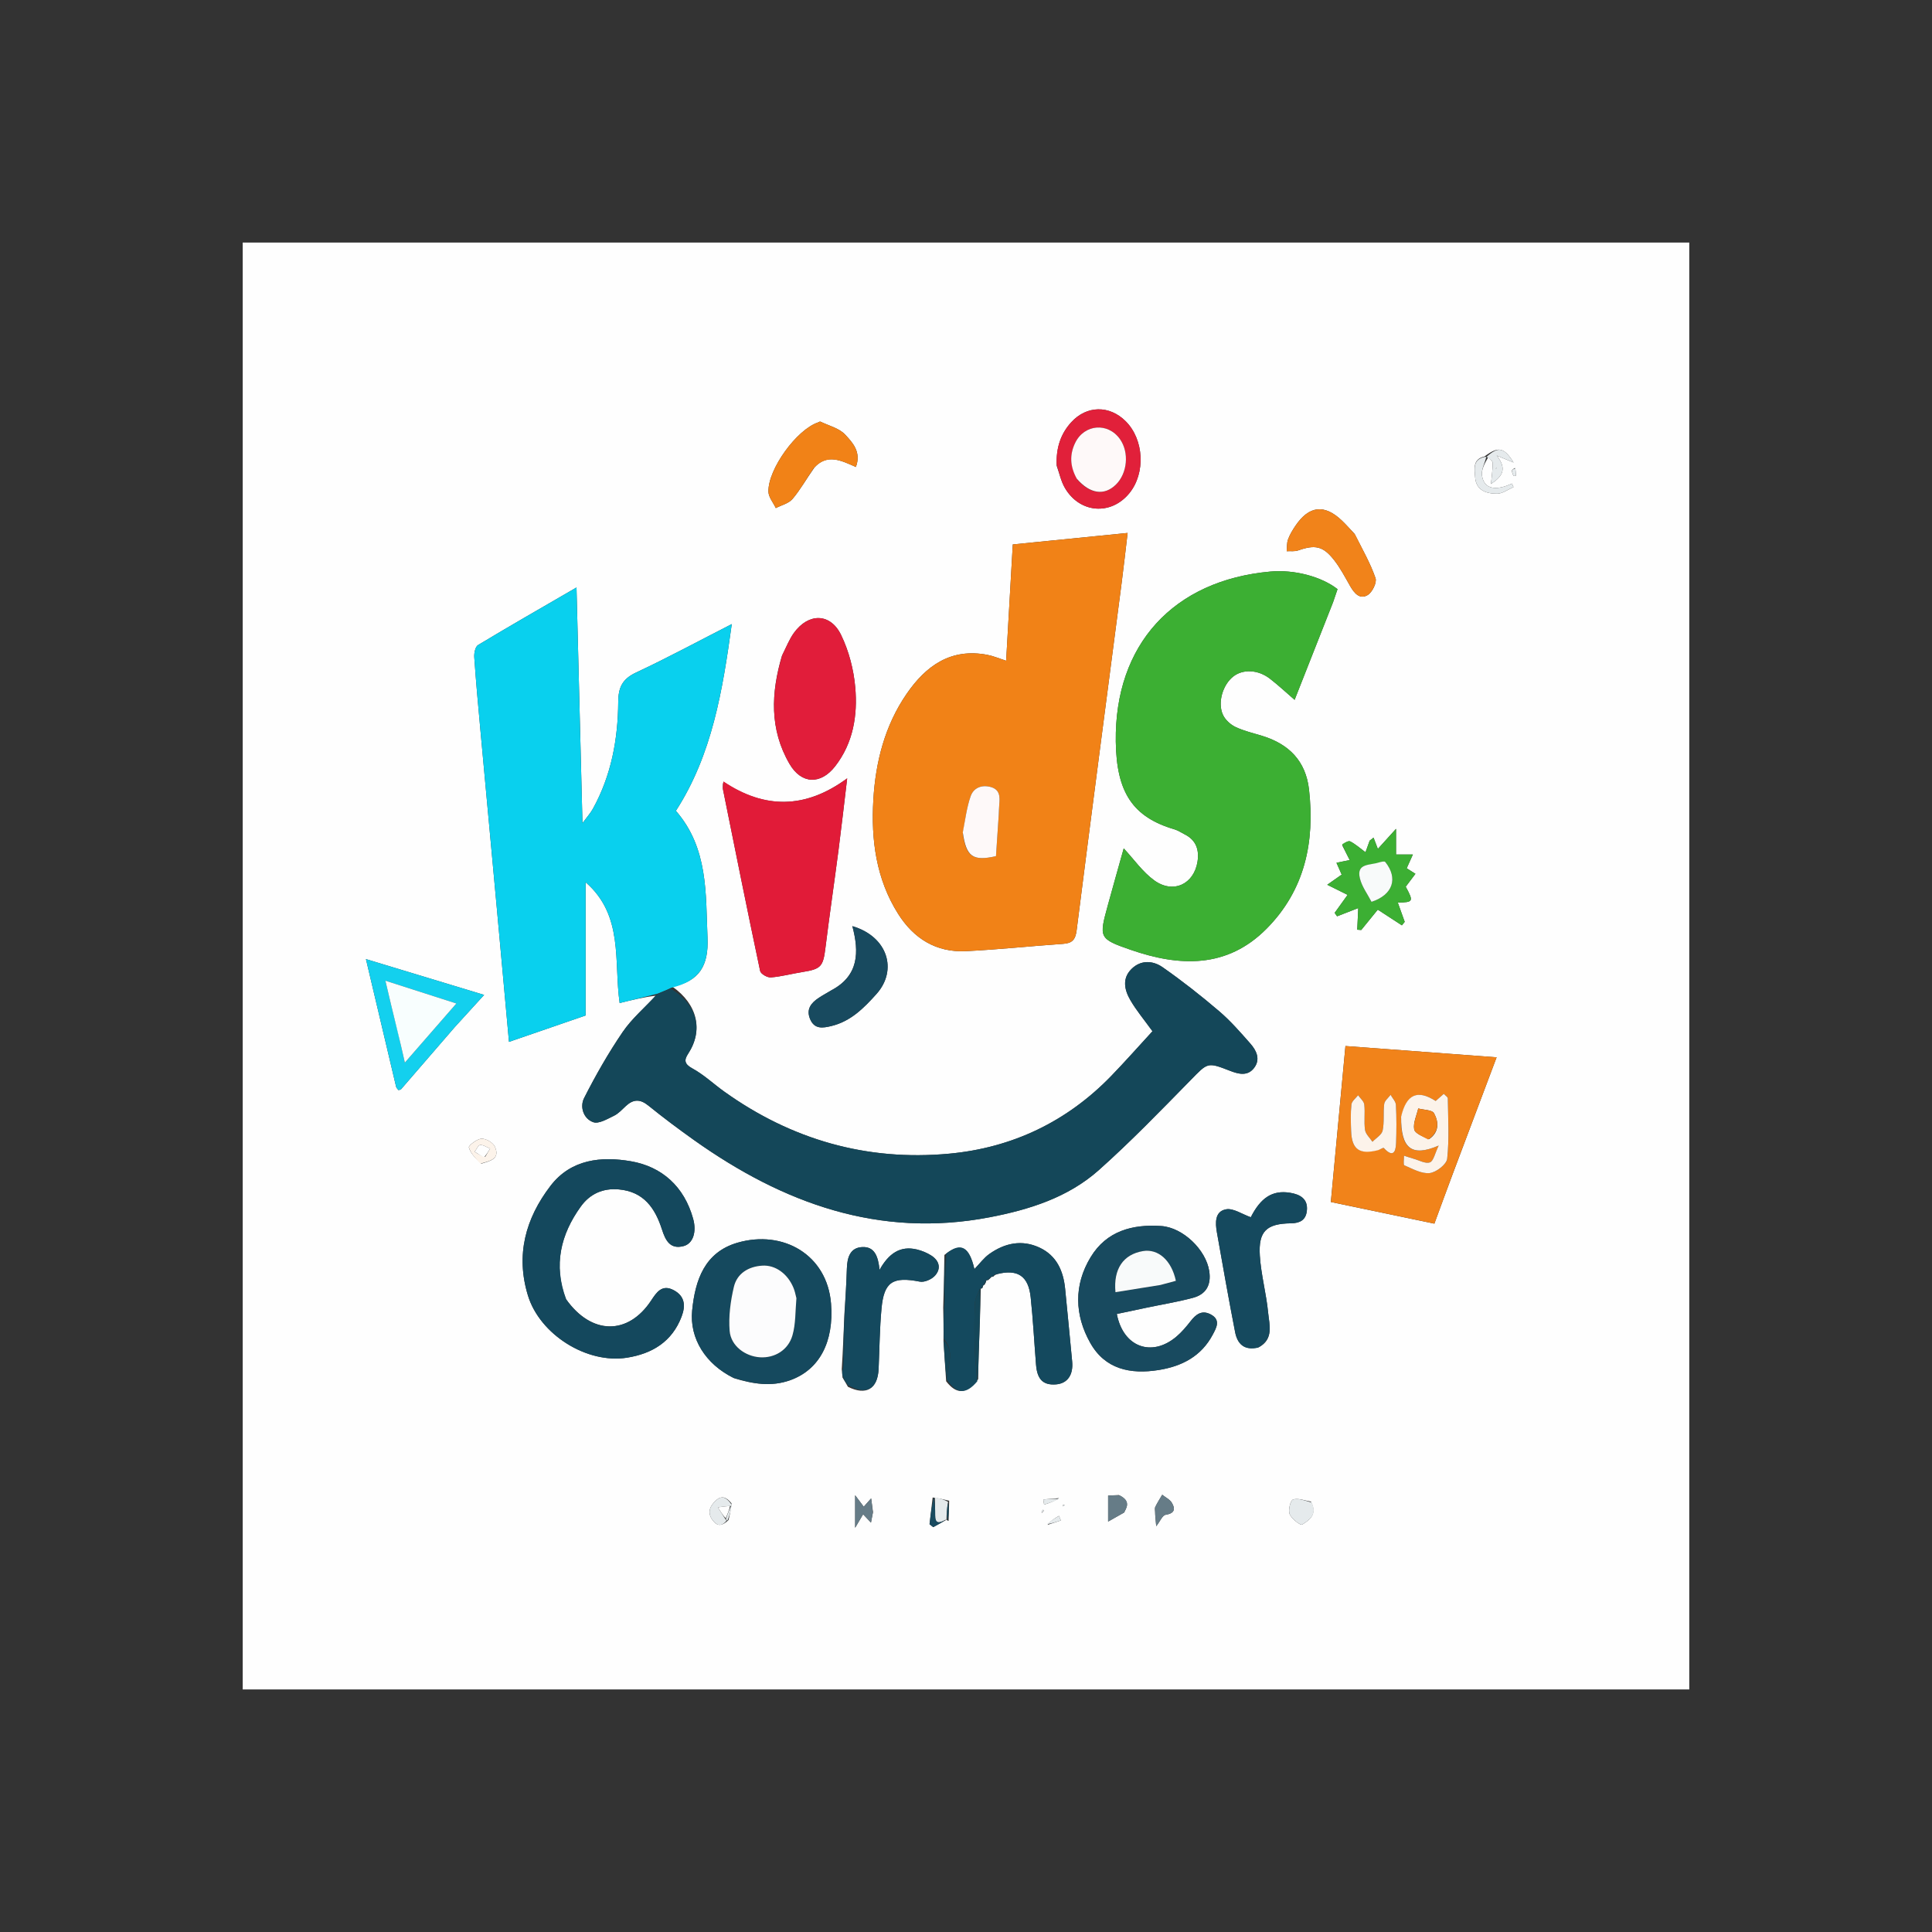 <?xml version="1.0" encoding="UTF-8" standalone="no" ?>
<!DOCTYPE svg PUBLIC "-//W3C//DTD SVG 1.1//EN" "http://www.w3.org/Graphics/SVG/1.1/DTD/svg11.dtd">
<svg xmlns="http://www.w3.org/2000/svg" xmlns:xlink="http://www.w3.org/1999/xlink" version="1.1" width="1080" height="1080" viewBox="0 0 1080 1080" xml:space="preserve">
<rect x="0" y="0" width="1080" height="1080" fill="#333333" stroke="none"/>
<desc>Created with Fabric.js 5.2.4</desc>
<defs>
</defs>
<g transform="matrix(1 0 0 1 540 540)" id="8d71265c-1f70-4462-9fad-4a037c065d28"  >
<rect style="stroke: none; stroke-width: 1; stroke-dasharray: none; stroke-linecap: butt; stroke-dashoffset: 0; stroke-linejoin: miter; stroke-miterlimit: 4; fill: rgb(255,255,255); fill-rule: nonzero; opacity: 1; visibility: hidden;" vector-effect="non-scaling-stroke"  x="-540" y="-540" rx="0" ry="0" width="1080" height="1080" />
</g>
<g transform="matrix(1 0 0 1 540 540)" id="74e58f08-cf35-4d80-8c51-cb305c2476b8"  >
</g>
<g transform="matrix(1.58 0 0 1.58 540 540)"  >
<g style="" vector-effect="non-scaling-stroke"   >
		<g transform="matrix(1 0 0 1 0 0)"  >
<path style="stroke: none; stroke-width: 1; stroke-dasharray: none; stroke-linecap: butt; stroke-dashoffset: 0; stroke-linejoin: miter; stroke-miterlimit: 4; fill: rgb(254,254,254); fill-rule: nonzero; opacity: 1;" vector-effect="non-scaling-stroke"  transform=" translate(-256.94, -257.05)" d="M 308 513 C 205.358 513 103.217 513 1.037 513 C 1.037 342.4 1.037 171.8 1.037 1.1 C 171.558 1.1 342.117 1.1 512.838 1.1 C 512.838 171.667 512.838 342.333 512.838 513 C 444.8 513 376.65 513 308 513 M 263.025 370.045 C 263.025 370.045 263.081 370.114 263.551 369.763 C 263.816 369.248 264.081 368.733 264.186 368.179 C 264.186 368.179 264.227 368.338 264.784 368.176 C 265.212 367.798 265.641 367.421 266.022 366.996 C 266.022 366.996 266.029 367.063 266.593 366.977 C 266.816 366.681 267.039 366.385 268.008 366.073 C 275.19 364.142 279.022 366.649 279.828 374.292 C 280.666 382.23 281.083 390.211 281.725 398.17 C 282.145 403.372 284.284 405.426 288.789 405.074 C 292.861 404.757 294.966 401.687 294.492 396.894 C 293.643 388.31 292.886 379.716 292.002 371.136 C 291.359 364.895 288.989 359.52 283.015 356.712 C 276.728 353.756 270.67 355.054 265.193 358.937 C 263.281 360.293 261.834 362.305 259.916 364.285 C 258.045 356.183 255.065 354.746 249.299 359.278 C 249.202 365.184 249.106 371.089 248.882 377.91 C 248.958 381.607 249.033 385.304 248.978 389.921 C 249.275 394.375 249.572 398.829 249.92 403.981 C 253.57 408.682 257.006 408.685 261.237 403.22 C 261.301 400.27 261.331 397.32 261.436 394.372 C 261.71 386.632 262.017 378.893 262.169 371.123 C 262.169 371.123 262.203 371.265 262.714 371.048 C 262.847 370.716 262.98 370.384 263.025 370.045 M 250.781 453.41 C 250.862 451.211 250.944 449.011 250.977 446.238 C 249.297 445.835 247.616 445.433 245.142 445.095 C 244.773 448.245 244.405 451.396 244.036 454.546 C 244.469 454.894 244.901 455.241 245.334 455.589 C 246.91 454.736 248.487 453.882 250.002 453.004 C 250.002 453.004 250.036 453.061 250.781 453.41 M 173.986 447.18 C 172.371 445.213 170.623 444.057 168.332 446.261 C 166.125 448.386 165.338 450.696 167.459 453.35 C 169.061 455.354 170.655 455.214 172.908 453.093 C 173.331 451.35 173.754 449.607 173.986 447.18 M 440.394 76.77 C 436.082 77.741 436.879 81.237 437.068 84.096 C 437.379 88.79 441.063 89.96 444.835 89.948 C 446.772 89.942 448.703 88.444 450.637 87.621 C 450.458 87.2 450.279 86.779 450.099 86.359 C 444.192 89.131 440.188 88.22 439.498 83.547 C 439.193 81.487 440.457 79.195 441.707 77.031 C 442.262 77.708 443.287 78.384 443.288 79.061 C 443.289 81.406 442.934 83.751 442.677 86.495 C 446.656 83.896 448.521 81.243 444.698 76.445 C 447.47 77.593 448.849 78.164 450.678 78.921 C 447.233 73.438 445.278 73.144 440.394 76.77 M 212.982 399.742 C 213.066 400.496 213.15 401.249 213.263 402.648 C 213.802 403.536 214.341 404.424 215.165 405.92 C 221.593 409.149 225.713 406.727 226.027 399.545 C 226.338 392.434 226.391 385.299 227.048 378.22 C 227.928 368.728 231.067 366.863 240.607 368.721 C 242.248 369.041 244.821 367.9 245.995 366.575 C 248.243 364.038 247.466 361.264 244.606 359.456 C 243.11 358.51 241.379 357.797 239.658 357.368 C 233.624 355.865 229.54 358.848 226.344 364.573 C 225.884 359.732 224.553 356.262 220.194 356.496 C 215.853 356.728 214.913 360.301 214.792 364.111 C 214.634 369.08 214.328 374.045 213.935 379.904 C 213.678 386.268 213.421 392.633 212.982 399.742 M 171.156 191.917 C 171.156 191.917 171.011 191.796 171.011 191.796 C 171.011 191.796 171.247 191.82 170.932 192.643 C 170.94 193.307 170.842 193.993 170.971 194.633 C 175.29 216.043 179.586 237.459 184.11 258.825 C 184.326 259.848 186.649 261.188 187.886 261.089 C 191.646 260.787 195.343 259.772 199.087 259.178 C 205.678 258.133 206.395 257.225 207.208 250.629 C 208.624 239.142 210.32 227.69 211.812 216.212 C 212.885 207.959 213.816 199.687 214.902 190.66 C 200.032 201.602 185.631 201.473 171.156 191.917 M 153.111 264.385 C 162.53 262.42 165.907 257.025 165.49 247.134 C 164.822 231.292 165.779 215.38 154.303 202.147 C 167.166 182.195 170.819 159.56 174.07 136.083 C 162.309 142.09 151.399 147.993 140.182 153.238 C 135.338 155.502 133.933 158.519 133.899 163.606 C 133.812 176.839 131.429 189.664 124.934 201.428 C 124.073 202.988 122.834 204.34 121.244 206.506 C 120.528 178.214 119.845 151.188 119.135 123.131 C 106.814 130.277 95.477 136.76 84.293 143.496 C 83.313 144.086 82.866 146.368 82.965 147.809 C 83.56 156.438 84.355 165.053 85.143 173.668 C 87.05 194.538 88.998 215.404 90.914 236.274 C 92.353 251.952 93.769 267.632 95.249 283.892 C 104.699 280.637 113.779 277.51 122.351 274.559 C 122.351 258.401 122.351 242.904 122.351 227.407 C 135.903 239.176 132.291 255.436 134.401 270.157 C 138.685 269.102 143.131 268.006 147.22 267.561 C 143.256 271.813 138.7 275.661 135.465 280.41 C 130.392 287.856 125.892 295.749 121.814 303.789 C 120.252 306.87 121.57 311.084 125.067 312.311 C 127.023 312.997 130.051 311.161 132.391 310.034 C 133.987 309.266 135.274 307.811 136.616 306.572 C 139.229 304.157 141.621 304.063 144.519 306.407 C 149.802 310.679 155.251 314.762 160.793 318.696 C 192.16 340.96 226.144 353.434 265.246 345.96 C 279.331 343.268 293.033 338.953 303.911 329.272 C 315.21 319.214 325.752 308.285 336.357 297.474 C 342.476 291.236 342.249 290.972 350.319 294.121 C 353.414 295.329 356.589 296.117 358.884 293.084 C 361.203 290.02 359.68 286.934 357.527 284.488 C 354.016 280.499 350.488 276.442 346.461 273.009 C 340.041 267.535 333.387 262.288 326.467 257.469 C 323.096 255.121 318.814 254.812 315.489 258.107 C 312.066 261.498 313.019 265.566 315.085 269.125 C 317.219 272.8 320 276.099 322.908 280.133 C 318.028 285.439 313.309 290.793 308.351 295.917 C 292.636 312.162 273.251 321.384 250.969 323.451 C 221.854 326.152 195.202 318.524 171.361 301.458 C 167.585 298.754 164.145 295.474 160.105 293.279 C 157.243 291.725 157.177 290.3 158.6 288.135 C 164.073 279.804 161.96 270.613 153.111 264.385 M 272.144 131.577 C 271.814 137.334 271.484 143.091 271.143 149.041 C 268.583 148.224 266.602 147.367 264.534 146.968 C 251.618 144.474 242.798 150.787 235.941 160.753 C 228.18 172.032 224.93 184.938 224.153 198.331 C 223.334 212.431 225.138 226.245 232.906 238.569 C 238.453 247.37 246.425 252.325 256.977 251.8 C 268.419 251.232 279.827 250.003 291.261 249.215 C 294.456 248.995 295.648 247.828 296.074 244.47 C 301.27 203.473 306.675 162.501 312.003 121.521 C 312.761 115.693 313.405 109.851 314.124 103.837 C 300.118 105.237 286.91 106.558 273.492 107.899 C 273.036 115.715 272.602 123.166 272.144 131.577 M 386.845 128.27 C 387.37 126.724 387.894 125.177 388.39 123.716 C 382.581 119.199 373.021 116.742 364.618 117.498 C 330.308 120.584 309.474 143.35 309.935 177.665 C 310.177 195.673 315.962 204.39 330.778 208.732 C 332.033 209.1 333.158 209.909 334.349 210.502 C 338.401 212.519 339.496 216.042 338.849 220.131 C 337.586 228.117 330.257 231.586 323.595 226.796 C 319.453 223.818 316.388 219.341 312.745 215.435 C 310.964 221.801 309.015 228.638 307.14 235.495 C 303.98 247.051 303.88 247.4 315.206 251.325 C 332.439 257.296 349.284 258.005 363.314 243.828 C 376.824 230.177 380.393 213.189 378.301 194.636 C 377.157 184.497 371.189 178.53 361.721 175.618 C 358.553 174.644 355.266 173.901 352.3 172.49 C 350.517 171.641 348.685 169.971 347.862 168.209 C 345.849 163.896 347.793 157.537 351.484 154.636 C 354.899 151.952 360.233 152.14 364.44 155.382 C 367.531 157.765 370.384 160.455 373.202 162.886 C 377.439 152.129 381.994 140.566 386.845 128.27 M 429.118 330.685 C 434.221 317.122 439.324 303.559 444.669 289.354 C 426.316 287.986 408.882 286.686 391.185 285.366 C 389.434 304.061 387.738 322.166 386.017 340.546 C 398.415 343.138 410.313 345.626 422.648 348.205 C 424.732 342.518 426.768 336.962 429.118 330.685 M 115.302 374.74 C 110.9 362.849 113.519 352.021 120.672 342.12 C 123.854 337.715 128.436 335.573 134.123 336.092 C 142.949 336.897 146.944 342.729 149.384 350.307 C 150.581 354.025 152.21 357.422 157.014 356.145 C 160.415 355.24 161.673 351.092 160.397 346.48 C 157.255 335.124 149.385 328.022 138.349 326.13 C 128.001 324.356 117.216 325.327 109.935 334.83 C 101.083 346.385 97.568 359.262 101.94 373.604 C 106.156 387.434 122.79 397.918 137.064 395.619 C 145.935 394.19 152.942 389.962 156.31 381.095 C 157.766 377.264 157.515 373.851 153.486 371.726 C 149.335 369.537 147.387 372.609 145.537 375.41 C 137.422 387.694 124.435 387.706 115.302 374.74 M 320.748 377.938 C 326.246 376.799 331.808 375.9 337.223 374.451 C 341.949 373.185 343.731 369.85 343.001 365.018 C 341.863 357.48 333.728 349.572 326.012 349.046 C 315.85 348.354 306.661 350.789 301.038 360.065 C 295.024 369.985 295.358 380.558 300.918 390.422 C 306.158 399.721 315.107 401.584 325.098 399.991 C 333.375 398.671 340.195 395.111 344.238 387.479 C 345.481 385.132 347.211 382.231 343.474 380.296 C 340.359 378.682 338.281 380.291 336.393 382.726 C 334.876 384.683 333.238 386.618 331.353 388.205 C 322.579 395.593 312.521 391.842 310.301 380.16 C 313.505 379.499 316.714 378.837 320.748 377.938 M 174.898 402.904 C 181.473 404.898 188.03 406.018 194.803 403.575 C 205.069 399.871 210.262 390.046 209.187 376.487 C 207.821 359.244 192.25 350.276 176.114 354.944 C 164.438 358.322 161.124 368.196 160.056 378.909 C 159.067 388.824 164.808 397.92 174.898 402.904 M 191.794 147.359 C 187.939 160.429 187.39 173.349 194.503 185.549 C 198.711 192.767 205.551 192.97 210.67 186.359 C 217.054 178.116 218.624 168.364 217.759 158.475 C 217.209 152.172 215.509 145.623 212.757 139.944 C 208.962 132.113 201.233 132.065 196.068 139.179 C 194.429 141.437 193.399 144.139 191.794 147.359 M 360.561 391.932 C 365.936 389.014 364.246 383.974 363.834 379.677 C 363.185 372.923 361.318 366.269 360.896 359.514 C 360.359 350.902 363.231 348.204 371.934 348.084 C 375.145 348.039 377.138 346.898 377.522 343.759 C 378.052 339.445 375.147 337.859 371.58 337.279 C 365.262 336.252 361.16 339.128 357.7 345.937 C 354.613 344.859 351.531 342.661 348.94 343.137 C 344.919 343.875 345.117 347.958 345.716 351.339 C 347.799 363.103 349.868 374.871 352.157 386.596 C 352.934 390.574 355.21 393.235 360.561 391.932 M 76.096 278.63 C 79.361 275.05 82.627 271.47 86.455 267.273 C 72.006 262.896 58.754 258.882 44.638 254.606 C 48.332 270.273 51.804 285.022 55.309 299.763 C 55.414 300.205 55.852 300.568 56.129 300.96 C 56.485 300.85 56.89 300.851 57.064 300.652 C 63.272 293.506 69.458 286.341 76.096 278.63 M 390.047 214.354 C 390.939 216.11 391.831 217.866 392.695 219.568 C 391.17 219.881 389.793 220.163 388.014 220.528 C 388.815 222.342 389.413 223.698 389.861 224.713 C 387.941 226.064 386.346 227.186 384.751 228.307 C 387.071 229.459 389.39 230.612 391.954 231.885 C 390.503 233.902 388.935 236.081 387.367 238.259 C 387.655 238.662 387.943 239.064 388.231 239.467 C 390.753 238.487 393.276 237.506 395.722 236.555 C 395.6 239.14 395.481 241.673 395.361 244.206 C 395.833 244.241 396.305 244.277 396.776 244.312 C 398.738 241.899 400.699 239.487 402.63 237.111 C 405.59 239.038 408.373 240.85 411.156 242.662 C 411.49 242.249 411.824 241.836 412.157 241.423 C 411.351 239.177 410.544 236.932 409.706 234.599 C 415.229 234.523 415.345 234.234 412.519 228.989 C 413.716 227.4 414.833 225.917 415.95 224.434 C 414.815 223.715 413.679 222.996 412.856 222.475 C 413.541 220.951 414.293 219.277 415.045 217.603 C 413.221 217.603 411.397 217.603 409.085 217.603 C 409.085 215.039 409.085 212.511 409.085 208.52 C 406.414 211.47 404.791 213.264 402.655 215.624 C 402.111 214.197 401.622 212.916 401.134 211.635 C 400.674 211.994 400.214 212.353 399.754 212.712 C 399.29 214.007 398.826 215.303 398.285 216.81 C 396.415 215.429 394.8 213.979 392.937 212.996 C 392.25 212.634 390.981 213.378 390.047 214.354 M 289.027 80.095 C 289.978 82.722 290.555 85.568 291.944 87.938 C 297.207 96.913 308.245 97.718 314.724 89.779 C 320.522 82.676 319.924 70.807 313.442 64.327 C 307.689 58.575 299.611 58.679 294.146 64.699 C 290.429 68.794 288.777 73.711 289.027 80.095 M 209.135 265.766 C 207.71 266.608 206.247 267.391 204.869 268.303 C 202.164 270.091 200.312 272.314 201.773 275.809 C 203.321 279.512 206.26 279.022 209.333 278.277 C 216.158 276.62 220.8 271.928 225.252 266.961 C 232.848 258.486 229.245 246.626 216.73 242.947 C 219.172 252.15 219.052 260.497 209.135 265.766 M 203.327 80.661 C 207.865 75.642 212.853 78.251 217.978 80.499 C 219.985 75.138 216.74 71.81 214.216 69.072 C 212.101 66.779 208.436 65.908 205.435 64.455 C 205.227 64.354 204.829 64.658 204.516 64.764 C 197.068 67.3 186.889 81.179 187.037 89.207 C 187.073 91.167 188.735 93.097 189.65 95.04 C 191.659 93.996 194.21 93.411 195.564 91.812 C 198.318 88.561 200.426 84.763 203.327 80.661 M 394.402 104.141 C 392.913 102.573 391.487 100.94 389.924 99.45 C 383.748 93.562 378.293 94.178 373.48 101.325 C 372.464 102.833 371.494 104.434 370.875 106.128 C 370.408 107.406 370.535 108.901 370.398 110.299 C 371.754 110.223 373.216 110.451 374.447 110.02 C 380.389 107.939 383.215 108.427 387.088 113.325 C 389.335 116.166 391.043 119.452 392.849 122.62 C 394.286 125.142 396.259 127.498 399.057 125.803 C 400.684 124.817 402.371 121.398 401.832 119.832 C 400.033 114.608 397.242 109.726 394.402 104.141 M 378.958 446.537 C 376.83 446.204 374.493 445.221 372.659 445.808 C 371.72 446.109 370.864 449.554 371.446 450.971 C 372.13 452.635 375.297 455.04 375.858 454.688 C 378.378 453.106 381.4 451.123 378.958 446.537 M 311.026 444.229 C 309.647 444.296 308.268 444.362 307.221 444.413 C 307.221 448.097 307.221 451.166 307.221 453.614 C 308.943 452.64 310.497 451.76 312.913 450.393 C 313.324 449.211 315.74 446.537 311.026 444.229 M 85.479 326.978 C 88.468 326.04 92.227 325.386 90.249 320.962 C 89.609 319.53 87.101 318.073 85.529 318.156 C 83.896 318.242 80.878 320.6 81.057 321.232 C 81.648 323.325 83.407 325.088 85.479 326.978 M 323.874 451.271 C 323.983 452.447 324.092 453.623 324.245 455.265 C 325.623 453.497 326.436 451.396 327.555 451.218 C 330.702 450.719 331.119 449.206 329.754 446.949 C 329.034 445.758 327.518 445.048 326.361 444.122 C 325.529 445.555 324.619 446.951 323.908 448.442 C 323.656 448.972 323.89 449.733 323.874 451.271 M 224.041 450.246 C 223.83 448.711 223.618 447.176 223.375 445.408 C 222.292 446.629 221.526 447.493 220.761 448.358 C 219.839 447.129 218.918 445.9 217.719 444.301 C 217.719 448.117 217.719 451.498 217.719 455.807 C 219.057 453.535 219.796 452.28 220.535 451.025 C 221.398 451.942 222.261 452.859 223.314 453.978 C 223.516 452.878 223.689 451.936 224.041 450.246 M 289.873 445.321 C 288.007 445.477 286.141 445.633 284.275 445.789 C 284.373 446.399 284.472 447.009 284.571 447.619 C 286.315 447.068 288.059 446.516 289.873 445.321 M 285.794 454.776 C 287.364 454.258 288.933 453.739 290.503 453.22 C 290.277 452.678 290.052 452.135 289.826 451.592 C 288.314 452.497 286.801 453.401 285.794 454.776 M 451.14 80.828 C 450.764 81.144 450.08 81.457 450.077 81.776 C 450.072 82.418 450.439 83.063 450.652 83.707 C 450.928 83.671 451.205 83.636 451.482 83.6 C 451.52 82.826 451.558 82.052 451.14 80.828 M 283.711 450.554 C 283.989 450.288 284.268 450.022 284.547 449.757 C 284.437 449.642 284.237 449.42 284.229 449.426 C 283.935 449.674 283.659 449.943 283.711 450.554 M 291.816 447.775 C 291.6 447.776 291.385 447.778 291.169 447.779 C 291.172 447.92 291.158 448.18 291.181 448.183 C 291.391 448.213 291.607 448.199 291.816 447.775 z" stroke-linecap="round" />
</g>
		<g transform="matrix(1 0 0 1 -128.43 -53.54)"  >
<path style="stroke: none; stroke-width: 1; stroke-dasharray: none; stroke-linecap: butt; stroke-dashoffset: 0; stroke-linejoin: miter; stroke-miterlimit: 4; fill: rgb(9,208,238); fill-rule: nonzero; opacity: 1;" vector-effect="non-scaling-stroke"  transform=" translate(-128.51, -203.51)" d="M 147.576 266.911 C 143.131 268.006 138.685 269.102 134.401 270.157 C 132.291 255.436 135.903 239.176 122.351 227.407 C 122.351 242.904 122.351 258.401 122.351 274.559 C 113.779 277.51 104.699 280.637 95.249 283.892 C 93.769 267.632 92.353 251.952 90.914 236.274 C 88.998 215.404 87.05 194.538 85.143 173.668 C 84.355 165.053 83.56 156.438 82.965 147.809 C 82.866 146.368 83.313 144.086 84.293 143.496 C 95.477 136.76 106.814 130.277 119.135 123.131 C 119.845 151.188 120.528 178.214 121.244 206.506 C 122.834 204.34 124.073 202.988 124.934 201.428 C 131.429 189.664 133.812 176.839 133.899 163.606 C 133.933 158.519 135.338 155.502 140.182 153.238 C 151.399 147.993 162.309 142.09 174.07 136.083 C 170.819 159.56 167.166 182.195 154.303 202.147 C 165.779 215.38 164.822 231.292 165.49 247.134 C 165.907 257.025 162.53 262.42 152.618 264.766 C 150.609 265.735 149.093 266.323 147.576 266.911 z" stroke-linecap="round" />
</g>
		<g transform="matrix(1 0 0 1 12.11 -79.21)"  >
<path style="stroke: none; stroke-width: 1; stroke-dasharray: none; stroke-linecap: butt; stroke-dashoffset: 0; stroke-linejoin: miter; stroke-miterlimit: 4; fill: rgb(241,130,23); fill-rule: nonzero; opacity: 1;" vector-effect="non-scaling-stroke"  transform=" translate(-269.05, -177.84)" d="M 272.156 131.097 C 272.602 123.166 273.036 115.715 273.492 107.899 C 286.91 106.558 300.118 105.237 314.124 103.837 C 313.405 109.851 312.761 115.693 312.003 121.521 C 306.675 162.501 301.27 203.473 296.074 244.47 C 295.648 247.828 294.456 248.995 291.261 249.215 C 279.827 250.003 268.419 251.232 256.977 251.8 C 246.425 252.325 238.453 247.37 232.906 238.569 C 225.138 226.245 223.334 212.431 224.153 198.331 C 224.93 184.938 228.18 172.032 235.941 160.753 C 242.798 150.787 251.618 144.474 264.534 146.968 C 266.602 147.367 268.583 148.224 271.143 149.041 C 271.484 143.091 271.814 137.334 272.156 131.097 M 255.809 210.235 C 257.034 218.431 259.379 220.047 267.549 218.186 C 267.876 213.3 268.211 208.368 268.534 203.435 C 268.61 202.279 268.595 201.116 268.707 199.965 C 268.976 197.188 268.988 194.552 265.542 193.678 C 262.336 192.864 259.592 194.098 258.591 196.951 C 257.199 200.918 256.69 205.193 255.809 210.235 z" stroke-linecap="round" />
</g>
		<g transform="matrix(1 0 0 1 89.91 -70.69)"  >
<path style="stroke: none; stroke-width: 1; stroke-dasharray: none; stroke-linecap: butt; stroke-dashoffset: 0; stroke-linejoin: miter; stroke-miterlimit: 4; fill: rgb(60,175,51); fill-rule: nonzero; opacity: 1;" vector-effect="non-scaling-stroke"  transform=" translate(-346.85, -186.36)" d="M 386.697 128.637 C 381.994 140.566 377.439 152.129 373.202 162.886 C 370.384 160.455 367.531 157.765 364.44 155.382 C 360.233 152.14 354.899 151.952 351.484 154.636 C 347.793 157.537 345.849 163.896 347.862 168.209 C 348.685 169.971 350.517 171.641 352.3 172.49 C 355.266 173.901 358.553 174.644 361.721 175.618 C 371.189 178.53 377.157 184.497 378.301 194.636 C 380.393 213.189 376.824 230.177 363.314 243.828 C 349.284 258.005 332.439 257.296 315.206 251.325 C 303.88 247.4 303.98 247.051 307.14 235.495 C 309.015 228.638 310.964 221.801 312.745 215.435 C 316.388 219.341 319.453 223.818 323.595 226.796 C 330.257 231.586 337.586 228.117 338.849 220.131 C 339.496 216.042 338.401 212.519 334.349 210.502 C 333.158 209.909 332.033 209.1 330.778 208.732 C 315.962 204.39 310.177 195.673 309.935 177.665 C 309.474 143.35 330.308 120.584 364.618 117.498 C 373.021 116.742 382.581 119.199 388.39 123.716 C 387.894 125.177 387.37 126.724 386.697 128.637 z" stroke-linecap="round" />
</g>
		<g transform="matrix(1 0 0 1 -16.33 44.85)"  >
<path style="stroke: none; stroke-width: 1; stroke-dasharray: none; stroke-linecap: butt; stroke-dashoffset: 0; stroke-linejoin: miter; stroke-miterlimit: 4; fill: rgb(20,71,89); fill-rule: nonzero; opacity: 1;" vector-effect="non-scaling-stroke"  transform=" translate(-240.6, -301.9)" d="M 147.398 267.236 C 149.093 266.323 150.609 265.735 152.446 265.096 C 161.96 270.613 164.073 279.804 158.6 288.135 C 157.177 290.3 157.243 291.725 160.105 293.279 C 164.145 295.474 167.585 298.754 171.361 301.458 C 195.202 318.524 221.854 326.152 250.969 323.451 C 273.251 321.384 292.636 312.162 308.351 295.917 C 313.309 290.793 318.028 285.439 322.908 280.133 C 320 276.099 317.219 272.8 315.085 269.125 C 313.019 265.566 312.066 261.498 315.489 258.107 C 318.814 254.812 323.096 255.121 326.467 257.469 C 333.387 262.288 340.041 267.535 346.461 273.009 C 350.488 276.442 354.016 280.499 357.527 284.488 C 359.68 286.934 361.203 290.02 358.884 293.084 C 356.589 296.117 353.414 295.329 350.319 294.121 C 342.249 290.972 342.476 291.236 336.357 297.474 C 325.752 308.285 315.21 319.214 303.911 329.272 C 293.033 338.953 279.331 343.268 265.246 345.96 C 226.144 353.434 192.16 340.96 160.793 318.696 C 155.251 314.762 149.802 310.679 144.519 306.407 C 141.621 304.063 139.229 304.157 136.616 306.572 C 135.274 307.811 133.987 309.266 132.391 310.034 C 130.051 311.161 127.023 312.997 125.067 312.311 C 121.57 311.084 120.252 306.87 121.814 303.789 C 125.892 295.749 130.392 287.856 135.465 280.41 C 138.7 275.661 143.256 271.813 147.398 267.236 z" stroke-linecap="round" />
</g>
		<g transform="matrix(1 0 0 1 158.41 59.74)"  >
<path style="stroke: none; stroke-width: 1; stroke-dasharray: none; stroke-linecap: butt; stroke-dashoffset: 0; stroke-linejoin: miter; stroke-miterlimit: 4; fill: rgb(241,131,26); fill-rule: nonzero; opacity: 1;" vector-effect="non-scaling-stroke"  transform=" translate(-415.34, -316.79)" d="M 428.961 331.046 C 426.768 336.962 424.732 342.518 422.648 348.205 C 410.313 345.626 398.415 343.138 386.017 340.546 C 387.738 322.166 389.434 304.061 391.185 285.366 C 408.882 286.686 426.316 287.986 444.669 289.354 C 439.324 303.559 434.221 317.122 428.961 331.046 M 410.849 310.787 C 410.797 321.53 414.5 324.746 424.176 320.58 C 422.852 323.31 422.383 326.026 421.076 326.518 C 419.532 327.1 417.258 325.784 415.313 325.246 C 414.167 324.929 413.045 324.526 411.913 324.162 C 411.932 325.344 411.587 327.38 412.031 327.57 C 414.934 328.812 418.119 330.639 420.992 330.317 C 423.315 330.057 426.972 327.227 427.186 325.231 C 427.943 318.185 427.496 311.008 427.413 303.882 C 427.407 303.414 426.62 302.955 425.997 302.274 C 424.902 303.233 423.996 304.025 423.105 304.804 C 416.711 300.679 412.743 302.366 410.849 310.787 M 403.181 321.917 C 403.72 321.746 404.588 321.272 404.751 321.448 C 407.835 324.793 408.985 323.176 409.1 319.687 C 409.247 315.2 409.274 310.698 409.045 306.217 C 408.982 304.99 407.814 303.82 407.154 302.623 C 406.365 303.697 405.04 304.701 404.892 305.857 C 404.491 308.974 404.975 312.235 404.332 315.275 C 404.013 316.783 401.988 317.93 400.734 319.24 C 399.819 317.845 398.327 316.533 398.109 315.036 C 397.682 312.102 398.176 309.041 397.848 306.081 C 397.719 304.908 396.418 303.864 395.651 302.761 C 394.828 303.849 393.419 304.874 393.295 306.037 C 392.959 309.162 393.073 312.35 393.189 315.507 C 393.425 321.968 396.162 323.946 403.181 321.917 z" stroke-linecap="round" />
</g>
		<g transform="matrix(1 0 0 1 -64.03 -31.17)"  >
<path style="stroke: none; stroke-width: 1; stroke-dasharray: none; stroke-linecap: butt; stroke-dashoffset: 0; stroke-linejoin: miter; stroke-miterlimit: 4; fill: rgb(225,27,56); fill-rule: nonzero; opacity: 1;" vector-effect="non-scaling-stroke"  transform=" translate(-192.91, -225.88)" d="M 171.145 191.756 C 185.631 201.473 200.032 201.602 214.902 190.66 C 213.816 199.687 212.885 207.959 211.812 216.212 C 210.32 227.69 208.624 239.142 207.208 250.629 C 206.395 257.225 205.678 258.133 199.087 259.178 C 195.343 259.772 191.646 260.787 187.886 261.089 C 186.649 261.188 184.326 259.848 184.11 258.825 C 179.586 237.459 175.29 216.043 170.971 194.633 C 170.842 193.993 170.94 193.307 171.053 192.233 C 171.174 191.823 171.145 191.756 171.145 191.756 z" stroke-linecap="round" />
</g>
		<g transform="matrix(1 0 0 1 -126.46 103.62)"  >
<path style="stroke: none; stroke-width: 1; stroke-dasharray: none; stroke-linecap: butt; stroke-dashoffset: 0; stroke-linejoin: miter; stroke-miterlimit: 4; fill: rgb(20,72,93); fill-rule: nonzero; opacity: 1;" vector-effect="non-scaling-stroke"  transform=" translate(-130.47, -360.67)" d="M 115.518 375.066 C 124.435 387.706 137.422 387.694 145.537 375.41 C 147.387 372.609 149.335 369.537 153.486 371.726 C 157.515 373.851 157.766 377.264 156.31 381.095 C 152.942 389.962 145.935 394.19 137.064 395.619 C 122.79 397.918 106.156 387.434 101.94 373.604 C 97.568 359.262 101.083 346.385 109.935 334.83 C 117.216 325.327 128.001 324.356 138.349 326.13 C 149.385 328.022 157.255 335.124 160.397 346.48 C 161.673 351.092 160.415 355.24 157.014 356.145 C 152.21 357.422 150.581 354.025 149.384 350.307 C 146.944 342.729 142.949 336.897 134.123 336.092 C 128.436 335.573 123.854 337.715 120.672 342.12 C 113.519 352.021 110.9 362.849 115.518 375.066 z" stroke-linecap="round" />
</g>
		<g transform="matrix(1 0 0 1 64.25 117.67)"  >
<path style="stroke: none; stroke-width: 1; stroke-dasharray: none; stroke-linecap: butt; stroke-dashoffset: 0; stroke-linejoin: miter; stroke-miterlimit: 4; fill: rgb(24,74,95); fill-rule: nonzero; opacity: 1;" vector-effect="non-scaling-stroke"  transform=" translate(-321.19, -374.72)" d="M 320.335 378.056 C 316.714 378.837 313.505 379.499 310.301 380.16 C 312.521 391.842 322.579 395.593 331.353 388.205 C 333.238 386.618 334.876 384.683 336.393 382.726 C 338.281 380.291 340.359 378.682 343.474 380.296 C 347.211 382.231 345.481 385.132 344.238 387.479 C 340.195 395.111 333.375 398.671 325.098 399.991 C 315.107 401.584 306.158 399.721 300.918 390.422 C 295.358 380.558 295.024 369.985 301.038 360.065 C 306.661 350.789 315.85 348.354 326.012 349.046 C 333.728 349.572 341.863 357.48 343.001 365.018 C 343.731 369.85 341.949 373.185 337.223 374.451 C 331.808 375.9 326.246 376.799 320.335 378.056 M 326.173 369.805 C 327.85 369.345 329.527 368.886 331.183 368.432 C 329.641 361.173 324.903 356.994 319.5 357.919 C 312.578 359.105 309.032 364.217 309.811 372.453 C 315.003 371.629 320.168 370.809 326.173 369.805 z" stroke-linecap="round" />
</g>
		<g transform="matrix(1 0 0 1 -72.3 122.29)"  >
<path style="stroke: none; stroke-width: 1; stroke-dasharray: none; stroke-linecap: butt; stroke-dashoffset: 0; stroke-linejoin: miter; stroke-miterlimit: 4; fill: rgb(21,73,94); fill-rule: nonzero; opacity: 1;" vector-effect="non-scaling-stroke"  transform=" translate(-184.64, -379.34)" d="M 174.561 402.708 C 164.808 397.92 159.067 388.824 160.056 378.909 C 161.124 368.196 164.438 358.322 176.114 354.944 C 192.25 350.276 207.821 359.244 209.187 376.487 C 210.262 390.046 205.069 399.871 194.803 403.575 C 188.03 406.018 181.473 404.898 174.561 402.708 M 196.929 374.143 C 196.582 373.042 196.318 371.907 195.874 370.846 C 193.825 365.949 189.527 362.756 184.823 363.066 C 179.955 363.388 175.927 365.815 174.804 370.609 C 173.623 375.652 172.896 381.033 173.318 386.156 C 173.757 391.497 178.877 395.188 184.103 395.495 C 189.188 395.795 194.02 393.007 195.543 387.725 C 196.708 383.687 196.533 379.263 196.929 374.143 z" stroke-linecap="round" />
</g>
		<g transform="matrix(1 0 0 1 -53.44 -94.5)"  >
<path style="stroke: none; stroke-width: 1; stroke-dasharray: none; stroke-linecap: butt; stroke-dashoffset: 0; stroke-linejoin: miter; stroke-miterlimit: 4; fill: rgb(225,29,58); fill-rule: nonzero; opacity: 1;" vector-effect="non-scaling-stroke"  transform=" translate(-203.5, -162.55)" d="M 191.942 146.999 C 193.399 144.139 194.429 141.437 196.068 139.179 C 201.233 132.065 208.962 132.113 212.757 139.944 C 215.509 145.623 217.209 152.172 217.759 158.475 C 218.624 168.364 217.054 178.116 210.67 186.359 C 205.551 192.97 198.711 192.767 194.503 185.549 C 187.39 173.349 187.939 160.429 191.942 146.999 z" stroke-linecap="round" />
</g>
		<g transform="matrix(1 0 0 1 14.86 124.21)"  >
<path style="stroke: none; stroke-width: 1; stroke-dasharray: none; stroke-linecap: butt; stroke-dashoffset: 0; stroke-linejoin: miter; stroke-miterlimit: 4; fill: rgb(20,73,94); fill-rule: nonzero; opacity: 1;" vector-effect="non-scaling-stroke"  transform=" translate(-271.8, -381.26)" d="M 249.926 358.797 C 255.065 354.746 258.045 356.183 259.916 364.285 C 261.834 362.305 263.281 360.293 265.193 358.937 C 270.67 355.054 276.728 353.756 283.015 356.712 C 288.989 359.52 291.359 364.895 292.002 371.136 C 292.886 379.716 293.643 388.31 294.492 396.894 C 294.966 401.687 292.861 404.757 288.789 405.074 C 284.284 405.426 282.145 403.372 281.725 398.17 C 281.083 390.211 280.666 382.23 279.828 374.292 C 279.022 366.649 275.19 364.142 267.369 366.155 C 266.495 366.513 266.262 366.788 266.029 367.063 C 266.029 367.063 266.022 366.996 265.725 367.039 C 265.027 367.501 264.627 367.919 264.227 368.338 C 264.227 368.338 264.186 368.179 263.95 368.276 C 263.503 368.953 263.292 369.534 263.081 370.114 C 263.081 370.114 263.025 370.045 262.822 370.166 C 262.48 370.613 262.341 370.939 262.203 371.265 C 262.203 371.265 262.169 371.123 261.873 371.287 C 261.05 373.132 260.132 374.797 260.069 376.494 C 259.871 381.778 259.88 387.077 260.035 392.364 C 260.149 396.245 260.617 400.116 260.928 403.992 C 257.006 408.685 253.57 408.682 250.066 403.231 C 250.741 397.915 252.907 393.214 249.108 389.001 C 249.033 385.304 248.958 381.607 249.241 377.159 C 249.709 370.537 249.817 364.667 249.926 358.797 z" stroke-linecap="round" />
</g>
		<g transform="matrix(1 0 0 1 104.55 107.67)"  >
<path style="stroke: none; stroke-width: 1; stroke-dasharray: none; stroke-linecap: butt; stroke-dashoffset: 0; stroke-linejoin: miter; stroke-miterlimit: 4; fill: rgb(21,73,94); fill-rule: nonzero; opacity: 1;" vector-effect="non-scaling-stroke"  transform=" translate(-361.49, -364.72)" d="M 360.222 392.089 C 355.21 393.235 352.934 390.574 352.157 386.596 C 349.868 374.871 347.799 363.103 345.716 351.339 C 345.117 347.958 344.919 343.875 348.94 343.137 C 351.531 342.661 354.613 344.859 357.7 345.937 C 361.16 339.128 365.262 336.252 371.58 337.279 C 375.147 337.859 378.052 339.445 377.522 343.759 C 377.138 346.898 375.145 348.039 371.934 348.084 C 363.231 348.204 360.359 350.902 360.896 359.514 C 361.318 366.269 363.185 372.923 363.834 379.677 C 364.246 383.974 365.936 389.014 360.222 392.089 z" stroke-linecap="round" />
</g>
		<g transform="matrix(1 0 0 1 -26.71 124.74)"  >
<path style="stroke: none; stroke-width: 1; stroke-dasharray: none; stroke-linecap: butt; stroke-dashoffset: 0; stroke-linejoin: miter; stroke-miterlimit: 4; fill: rgb(20,73,94); fill-rule: nonzero; opacity: 1;" vector-effect="non-scaling-stroke"  transform=" translate(-230.23, -381.79)" d="M 213.235 402.003 C 213.15 401.249 213.066 400.496 213.456 399.264 C 213.982 392.194 214.033 385.603 214.085 379.012 C 214.328 374.045 214.634 369.08 214.792 364.111 C 214.913 360.301 215.853 356.728 220.194 356.496 C 224.553 356.262 225.884 359.732 226.344 364.573 C 229.54 358.848 233.624 355.865 239.658 357.368 C 241.379 357.797 243.11 358.51 244.606 359.456 C 247.466 361.264 248.243 364.038 245.995 366.575 C 244.821 367.9 242.248 369.041 240.607 368.721 C 231.067 366.863 227.928 368.728 227.048 378.22 C 226.391 385.299 226.338 392.434 226.027 399.545 C 225.713 406.727 221.593 409.149 215.053 405.255 C 214.372 403.727 213.803 402.865 213.235 402.003 z" stroke-linecap="round" />
</g>
		<g transform="matrix(1 0 0 1 -191.39 20.73)"  >
<path style="stroke: none; stroke-width: 1; stroke-dasharray: none; stroke-linecap: butt; stroke-dashoffset: 0; stroke-linejoin: miter; stroke-miterlimit: 4; fill: rgb(19,208,238); fill-rule: nonzero; opacity: 1;" vector-effect="non-scaling-stroke"  transform=" translate(-65.55, -277.78)" d="M 75.872 278.904 C 69.458 286.341 63.272 293.506 57.064 300.652 C 56.89 300.851 56.485 300.85 56.129 300.96 C 55.852 300.568 55.414 300.205 55.309 299.763 C 51.804 285.022 48.332 270.273 44.638 254.606 C 58.754 258.882 72.006 262.896 86.455 267.273 C 82.627 271.47 79.361 275.05 75.872 278.904 M 55.801 279.764 C 56.613 283.345 57.426 286.926 58.403 291.236 C 64.677 284.039 70.397 277.475 76.64 270.313 C 68.131 267.581 60.262 265.055 51.516 262.247 C 52.93 268.261 54.193 273.635 55.801 279.764 z" stroke-linecap="round" />
</g>
		<g transform="matrix(1 0 0 1 143.41 -30.63)"  >
<path style="stroke: none; stroke-width: 1; stroke-dasharray: none; stroke-linecap: butt; stroke-dashoffset: 0; stroke-linejoin: miter; stroke-miterlimit: 4; fill: rgb(60,175,51); fill-rule: nonzero; opacity: 1;" vector-effect="non-scaling-stroke"  transform=" translate(-400.35, -226.42)" d="M 390.012 213.986 C 390.981 213.378 392.25 212.634 392.937 212.996 C 394.8 213.979 396.415 215.429 398.285 216.81 C 398.826 215.303 399.29 214.007 399.754 212.712 C 400.214 212.353 400.674 211.994 401.134 211.635 C 401.622 212.916 402.111 214.197 402.655 215.624 C 404.791 213.264 406.414 211.47 409.085 208.52 C 409.085 212.511 409.085 215.039 409.085 217.603 C 411.397 217.603 413.221 217.603 415.045 217.603 C 414.293 219.277 413.541 220.951 412.856 222.475 C 413.679 222.996 414.815 223.715 415.95 224.434 C 414.833 225.917 413.716 227.4 412.519 228.989 C 415.345 234.234 415.229 234.523 409.706 234.599 C 410.544 236.932 411.351 239.177 412.157 241.423 C 411.824 241.836 411.49 242.249 411.156 242.662 C 408.373 240.85 405.59 239.038 402.63 237.111 C 400.699 239.487 398.738 241.899 396.776 244.312 C 396.305 244.277 395.833 244.241 395.361 244.206 C 395.481 241.673 395.6 239.14 395.722 236.555 C 393.276 237.506 390.753 238.487 388.231 239.467 C 387.943 239.064 387.655 238.662 387.367 238.259 C 388.935 236.081 390.503 233.902 391.954 231.885 C 389.39 230.612 387.071 229.459 384.751 228.307 C 386.346 227.186 387.941 226.064 389.861 224.713 C 389.413 223.698 388.815 222.342 388.014 220.528 C 389.793 220.163 391.17 219.881 392.695 219.568 C 391.831 217.866 390.939 216.11 390.012 213.986 M 402.715 220.718 C 399.718 221.48 395.032 220.645 396.285 225.983 C 396.983 228.959 399.017 231.621 400.412 234.354 C 407.996 231.87 409.907 226.018 405.278 220.239 C 404.997 219.887 403.931 220.164 402.715 220.718 z" stroke-linecap="round" />
</g>
		<g transform="matrix(1 0 0 1 46.91 -179.38)"  >
<path style="stroke: none; stroke-width: 1; stroke-dasharray: none; stroke-linecap: butt; stroke-dashoffset: 0; stroke-linejoin: miter; stroke-miterlimit: 4; fill: rgb(225,32,58); fill-rule: nonzero; opacity: 1;" vector-effect="non-scaling-stroke"  transform=" translate(-303.84, -77.67)" d="M 288.993 79.667 C 288.777 73.711 290.429 68.794 294.146 64.699 C 299.611 58.679 307.689 58.575 313.442 64.327 C 319.924 70.807 320.522 82.676 314.724 89.779 C 308.245 97.718 297.207 96.913 291.944 87.938 C 290.555 85.568 289.978 82.722 288.993 79.667 M 296.335 84.977 C 300.839 90.086 305.915 90.73 309.994 86.71 C 314.061 82.701 314.721 75.357 311.436 70.671 C 307.22 64.658 298.825 65.293 295.59 71.919 C 293.56 76.076 293.685 80.239 296.335 84.977 z" stroke-linecap="round" />
</g>
		<g transform="matrix(1 0 0 1 -41.7 3.82)"  >
<path style="stroke: none; stroke-width: 1; stroke-dasharray: none; stroke-linecap: butt; stroke-dashoffset: 0; stroke-linejoin: miter; stroke-miterlimit: 4; fill: rgb(24,74,95); fill-rule: nonzero; opacity: 1;" vector-effect="non-scaling-stroke"  transform=" translate(-215.23, -260.87)" d="M 209.43 265.554 C 219.052 260.497 219.172 252.15 216.73 242.947 C 229.245 246.626 232.848 258.486 225.252 266.961 C 220.8 271.928 216.158 276.62 209.333 278.277 C 206.26 279.022 203.321 279.512 201.773 275.809 C 200.312 272.314 202.164 270.091 204.869 268.303 C 206.247 267.391 207.71 266.608 209.43 265.554 z" stroke-linecap="round" />
</g>
		<g transform="matrix(1 0 0 1 -54.12 -177.31)"  >
<path style="stroke: none; stroke-width: 1; stroke-dasharray: none; stroke-linecap: butt; stroke-dashoffset: 0; stroke-linejoin: miter; stroke-miterlimit: 4; fill: rgb(241,130,23); fill-rule: nonzero; opacity: 1;" vector-effect="non-scaling-stroke"  transform=" translate(-202.82, -79.74)" d="M 203.063 80.925 C 200.426 84.763 198.318 88.561 195.564 91.812 C 194.21 93.411 191.659 93.996 189.65 95.04 C 188.735 93.097 187.073 91.167 187.037 89.207 C 186.889 81.179 197.068 67.3 204.516 64.764 C 204.829 64.658 205.227 64.354 205.435 64.455 C 208.436 65.908 212.101 66.779 214.216 69.072 C 216.74 71.81 219.985 75.138 217.978 80.499 C 212.853 78.251 207.865 75.642 203.063 80.925 z" stroke-linecap="round" />
</g>
		<g transform="matrix(1 0 0 1 129.23 -146.13)"  >
<path style="stroke: none; stroke-width: 1; stroke-dasharray: none; stroke-linecap: butt; stroke-dashoffset: 0; stroke-linejoin: miter; stroke-miterlimit: 4; fill: rgb(241,131,26); fill-rule: nonzero; opacity: 1;" vector-effect="non-scaling-stroke"  transform=" translate(-386.17, -110.92)" d="M 394.616 104.427 C 397.242 109.726 400.033 114.608 401.832 119.832 C 402.371 121.398 400.684 124.817 399.057 125.803 C 396.259 127.498 394.286 125.142 392.849 122.62 C 391.043 119.452 389.335 116.166 387.088 113.325 C 383.215 108.427 380.389 107.939 374.447 110.02 C 373.216 110.451 371.754 110.223 370.398 110.299 C 370.535 108.901 370.408 107.406 370.875 106.128 C 371.494 104.434 372.464 102.833 373.48 101.325 C 378.293 94.178 383.748 93.562 389.924 99.45 C 391.487 100.94 392.913 102.573 394.616 104.427 z" stroke-linecap="round" />
</g>
		<g transform="matrix(1 0 0 1 118.67 193.13)"  >
<path style="stroke: none; stroke-width: 1; stroke-dasharray: none; stroke-linecap: butt; stroke-dashoffset: 0; stroke-linejoin: miter; stroke-miterlimit: 4; fill: rgb(229,234,236); fill-rule: nonzero; opacity: 1;" vector-effect="non-scaling-stroke"  transform=" translate(-375.61, -450.18)" d="M 379.206 446.85 C 381.4 451.123 378.378 453.106 375.858 454.688 C 375.297 455.04 372.13 452.635 371.446 450.971 C 370.864 449.554 371.72 446.109 372.659 445.808 C 374.493 445.221 376.83 446.204 379.206 446.85 z" stroke-linecap="round" />
</g>
		<g transform="matrix(1 0 0 1 53.65 191.93)"  >
<path style="stroke: none; stroke-width: 1; stroke-dasharray: none; stroke-linecap: butt; stroke-dashoffset: 0; stroke-linejoin: miter; stroke-miterlimit: 4; fill: rgb(102,124,135); fill-rule: nonzero; opacity: 1;" vector-effect="non-scaling-stroke"  transform=" translate(-310.59, -448.98)" d="M 311.394 444.388 C 315.74 446.537 313.324 449.211 312.913 450.393 C 310.497 451.76 308.943 452.64 307.221 453.614 C 307.221 451.166 307.221 448.097 307.221 444.413 C 308.268 444.362 309.647 444.296 311.394 444.388 z" stroke-linecap="round" />
</g>
		<g transform="matrix(1 0 0 1 186.83 -173.63)"  >
<path style="stroke: none; stroke-width: 1; stroke-dasharray: none; stroke-linecap: butt; stroke-dashoffset: 0; stroke-linejoin: miter; stroke-miterlimit: 4; fill: rgb(229,234,236); fill-rule: nonzero; opacity: 1;" vector-effect="non-scaling-stroke"  transform=" translate(-443.77, -83.42)" d="M 441.009 77.009 C 440.457 79.195 439.193 81.487 439.498 83.547 C 440.188 88.22 444.192 89.131 450.099 86.359 C 450.279 86.779 450.458 87.2 450.637 87.621 C 448.703 88.444 446.772 89.942 444.835 89.948 C 441.063 89.96 437.379 88.79 437.068 84.096 C 436.879 81.237 436.082 77.741 440.697 76.885 C 441 77 441.009 77.009 441.009 77.009 z" stroke-linecap="round" />
</g>
		<g transform="matrix(1 0 0 1 -171.01 65.52)"  >
<path style="stroke: none; stroke-width: 1; stroke-dasharray: none; stroke-linecap: butt; stroke-dashoffset: 0; stroke-linejoin: miter; stroke-miterlimit: 4; fill: rgb(252,243,234); fill-rule: nonzero; opacity: 1;" vector-effect="non-scaling-stroke"  transform=" translate(-85.92, -322.57)" d="M 85.099 326.978 C 83.407 325.088 81.648 323.325 81.057 321.232 C 80.878 320.6 83.896 318.242 85.529 318.156 C 87.101 318.073 89.609 319.53 90.249 320.962 C 92.227 325.386 88.468 326.04 85.099 326.978 M 86.82 324.548 C 87.4 323.584 87.979 322.62 88.559 321.655 C 87.388 321.179 86.191 320.301 85.054 320.374 C 84.352 320.418 83.742 321.909 83.091 322.75 C 84.098 323.441 85.105 324.133 86.82 324.548 z" stroke-linecap="round" />
</g>
		<g transform="matrix(1 0 0 1 70.2 192.64)"  >
<path style="stroke: none; stroke-width: 1; stroke-dasharray: none; stroke-linecap: butt; stroke-dashoffset: 0; stroke-linejoin: miter; stroke-miterlimit: 4; fill: rgb(102,124,135); fill-rule: nonzero; opacity: 1;" vector-effect="non-scaling-stroke"  transform=" translate(-327.14, -449.69)" d="M 323.888 450.829 C 323.89 449.733 323.656 448.972 323.908 448.442 C 324.619 446.951 325.529 445.555 326.361 444.122 C 327.518 445.048 329.034 445.758 329.754 446.949 C 331.119 449.206 330.702 450.719 327.555 451.218 C 326.436 451.396 325.623 453.497 324.245 455.265 C 324.092 453.623 323.983 452.447 323.888 450.829 z" stroke-linecap="round" />
</g>
		<g transform="matrix(1 0 0 1 -36.1 193)"  >
<path style="stroke: none; stroke-width: 1; stroke-dasharray: none; stroke-linecap: butt; stroke-dashoffset: 0; stroke-linejoin: miter; stroke-miterlimit: 4; fill: rgb(102,124,135); fill-rule: nonzero; opacity: 1;" vector-effect="non-scaling-stroke"  transform=" translate(-220.83, -450.05)" d="M 223.951 450.62 C 223.689 451.936 223.516 452.878 223.314 453.978 C 222.261 452.859 221.398 451.942 220.535 451.025 C 219.796 452.28 219.057 453.535 217.719 455.807 C 217.719 451.498 217.719 448.117 217.719 444.301 C 218.918 445.9 219.839 447.129 220.761 448.358 C 221.526 447.493 222.292 446.629 223.375 445.408 C 223.618 447.176 223.83 448.711 223.951 450.62 z" stroke-linecap="round" />
</g>
		<g transform="matrix(1 0 0 1 4 130.4)"  >
<path style="stroke: none; stroke-width: 1; stroke-dasharray: none; stroke-linecap: butt; stroke-dashoffset: 0; stroke-linejoin: miter; stroke-miterlimit: 4; fill: rgb(20,71,89); fill-rule: nonzero; opacity: 1;" vector-effect="non-scaling-stroke"  transform=" translate(-260.94, -387.45)" d="M 261.082 403.606 C 260.617 400.116 260.149 396.245 260.035 392.364 C 259.88 387.077 259.871 381.778 260.069 376.494 C 260.132 374.797 261.05 373.132 261.944 371.303 C 262.017 378.893 261.71 386.632 261.436 394.372 C 261.331 397.32 261.301 400.27 261.082 403.606 z" stroke-linecap="round" />
</g>
		<g transform="matrix(1 0 0 1 188.9 -176.6)"  >
<path style="stroke: none; stroke-width: 1; stroke-dasharray: none; stroke-linecap: butt; stroke-dashoffset: 0; stroke-linejoin: miter; stroke-miterlimit: 4; fill: rgb(229,234,236); fill-rule: nonzero; opacity: 1;" vector-effect="non-scaling-stroke"  transform=" translate(-445.84, -80.45)" d="M 440.998 76.997 C 445.278 73.144 447.233 73.438 450.678 78.921 C 448.849 78.164 447.47 77.593 444.698 76.445 C 448.521 81.243 446.656 83.896 442.677 86.495 C 442.934 83.751 443.289 81.406 443.288 79.061 C 443.287 78.384 442.262 77.708 441.358 77.02 C 441.009 77.009 441 77 440.998 76.997 M 444.557 80.611 C 444.504 80.826 444.452 81.041 444.399 81.256 C 444.53 81.119 444.66 80.981 444.557 80.611 z" stroke-linecap="round" />
</g>
		<g transform="matrix(1 0 0 1 -8.68 192.39)"  >
<path style="stroke: none; stroke-width: 1; stroke-dasharray: none; stroke-linecap: butt; stroke-dashoffset: 0; stroke-linejoin: miter; stroke-miterlimit: 4; fill: rgb(229,234,236); fill-rule: nonzero; opacity: 1;" vector-effect="non-scaling-stroke"  transform=" translate(-248.26, -449.44)" d="M 245.935 445.031 C 247.616 445.433 249.297 445.835 250.589 446.654 C 250.145 449.067 250.091 451.064 250.036 453.061 C 250.036 453.061 250.002 453.004 249.643 452.993 C 247.239 454.392 245.992 454.258 246.024 451.375 C 246.048 449.261 245.969 447.145 245.935 445.031 z" stroke-linecap="round" />
</g>
		<g transform="matrix(1 0 0 1 -7.48 110.82)"  >
<path style="stroke: none; stroke-width: 1; stroke-dasharray: none; stroke-linecap: butt; stroke-dashoffset: 0; stroke-linejoin: miter; stroke-miterlimit: 4; fill: rgb(20,71,89); fill-rule: nonzero; opacity: 1;" vector-effect="non-scaling-stroke"  transform=" translate(-249.46, -367.87)" d="M 249.612 359.037 C 249.817 364.667 249.709 370.537 249.305 376.701 C 249.106 371.089 249.202 365.184 249.612 359.037 z" stroke-linecap="round" />
</g>
		<g transform="matrix(1 0 0 1 -86.84 192.89)"  >
<path style="stroke: none; stroke-width: 1; stroke-dasharray: none; stroke-linecap: butt; stroke-dashoffset: 0; stroke-linejoin: miter; stroke-miterlimit: 4; fill: rgb(229,234,236); fill-rule: nonzero; opacity: 1;" vector-effect="non-scaling-stroke"  transform=" translate(-170.1, -449.94)" d="M 172.219 453.294 C 170.655 455.214 169.061 455.354 167.459 453.35 C 165.338 450.696 166.125 448.386 168.332 446.261 C 170.623 444.057 172.371 445.213 173.986 447.601 C 173.987 448.022 173.8 448.186 173.453 448.089 C 171.787 448.19 170.469 448.387 169.152 448.584 C 170.025 449.971 170.898 451.358 171.887 452.879 C 172.003 453.013 172.219 453.294 172.219 453.294 z" stroke-linecap="round" />
</g>
		<g transform="matrix(1 0 0 1 -43.17 132.12)"  >
<path style="stroke: none; stroke-width: 1; stroke-dasharray: none; stroke-linecap: butt; stroke-dashoffset: 0; stroke-linejoin: miter; stroke-miterlimit: 4; fill: rgb(20,71,89); fill-rule: nonzero; opacity: 1;" vector-effect="non-scaling-stroke"  transform=" translate(-213.76, -389.17)" d="M 214.01 379.458 C 214.033 385.603 213.982 392.194 213.547 398.892 C 213.421 392.633 213.678 386.268 214.01 379.458 z" stroke-linecap="round" />
</g>
		<g transform="matrix(1 0 0 1 -6.78 139.12)"  >
<path style="stroke: none; stroke-width: 1; stroke-dasharray: none; stroke-linecap: butt; stroke-dashoffset: 0; stroke-linejoin: miter; stroke-miterlimit: 4; fill: rgb(20,71,89); fill-rule: nonzero; opacity: 1;" vector-effect="non-scaling-stroke"  transform=" translate(-250.16, -396.17)" d="M 249.043 389.461 C 252.907 393.214 250.741 397.915 250.04 402.883 C 249.572 398.829 249.275 394.375 249.043 389.461 z" stroke-linecap="round" />
</g>
		<g transform="matrix(1 0 0 1 -10.08 193.28)"  >
<path style="stroke: none; stroke-width: 1; stroke-dasharray: none; stroke-linecap: butt; stroke-dashoffset: 0; stroke-linejoin: miter; stroke-miterlimit: 4; fill: rgb(24,74,95); fill-rule: nonzero; opacity: 1;" vector-effect="non-scaling-stroke"  transform=" translate(-246.85, -450.33)" d="M 245.539 445.063 C 245.969 447.145 246.048 449.261 246.024 451.375 C 245.992 454.258 247.239 454.392 249.674 453.005 C 248.487 453.882 246.91 454.736 245.334 455.589 C 244.901 455.241 244.469 454.894 244.036 454.546 C 244.405 451.396 244.773 448.245 245.539 445.063 z" stroke-linecap="round" />
</g>
		<g transform="matrix(1 0 0 1 30.12 189.55)"  >
<path style="stroke: none; stroke-width: 1; stroke-dasharray: none; stroke-linecap: butt; stroke-dashoffset: 0; stroke-linejoin: miter; stroke-miterlimit: 4; fill: rgb(229,234,236); fill-rule: nonzero; opacity: 1;" vector-effect="non-scaling-stroke"  transform=" translate(-287.06, -446.6)" d="M 289.838 445.643 C 288.059 446.516 286.315 447.068 284.571 447.619 C 284.472 447.009 284.373 446.399 284.275 445.789 C 286.141 445.633 288.007 445.477 289.838 445.643 z" stroke-linecap="round" />
</g>
		<g transform="matrix(1 0 0 1 31.08 196.02)"  >
<path style="stroke: none; stroke-width: 1; stroke-dasharray: none; stroke-linecap: butt; stroke-dashoffset: 0; stroke-linejoin: miter; stroke-miterlimit: 4; fill: rgb(229,234,236); fill-rule: nonzero; opacity: 1;" vector-effect="non-scaling-stroke"  transform=" translate(-288.02, -453.07)" d="M 285.542 454.541 C 286.801 453.401 288.314 452.497 289.826 451.592 C 290.052 452.135 290.277 452.678 290.503 453.22 C 288.933 453.739 287.364 454.258 285.542 454.541 z" stroke-linecap="round" />
</g>
		<g transform="matrix(1 0 0 1 -6.43 193.04)"  >
<path style="stroke: none; stroke-width: 1; stroke-dasharray: none; stroke-linecap: butt; stroke-dashoffset: 0; stroke-linejoin: miter; stroke-miterlimit: 4; fill: rgb(24,74,95); fill-rule: nonzero; opacity: 1;" vector-effect="non-scaling-stroke"  transform=" translate(-250.51, -450.09)" d="M 250.408 453.236 C 250.091 451.064 250.145 449.067 250.613 446.941 C 250.944 449.011 250.862 451.211 250.408 453.236 z" stroke-linecap="round" />
</g>
		<g transform="matrix(1 0 0 1 -83.89 193.53)"  >
<path style="stroke: none; stroke-width: 1; stroke-dasharray: none; stroke-linecap: butt; stroke-dashoffset: 0; stroke-linejoin: miter; stroke-miterlimit: 4; fill: rgb(229,234,236); fill-rule: nonzero; opacity: 1;" vector-effect="non-scaling-stroke"  transform=" translate(-173.05, -450.58)" d="M 174.082 447.943 C 173.754 449.607 173.331 451.35 172.563 453.193 C 172.219 453.294 172.003 453.013 172.016 452.579 C 172.62 450.826 173.21 449.506 173.8 448.186 C 173.8 448.186 173.987 448.022 174.082 447.943 z" stroke-linecap="round" />
</g>
		<g transform="matrix(1 0 0 1 193.86 -174.67)"  >
<path style="stroke: none; stroke-width: 1; stroke-dasharray: none; stroke-linecap: butt; stroke-dashoffset: 0; stroke-linejoin: miter; stroke-miterlimit: 4; fill: rgb(229,234,236); fill-rule: nonzero; opacity: 1;" vector-effect="non-scaling-stroke"  transform=" translate(-450.79, -82.38)" d="M 451.368 81.053 C 451.558 82.052 451.52 82.826 451.482 83.6 C 451.205 83.636 450.928 83.671 450.652 83.707 C 450.439 83.063 450.072 82.418 450.077 81.776 C 450.08 81.457 450.764 81.144 451.368 81.053 z" stroke-linecap="round" />
</g>
		<g transform="matrix(1 0 0 1 -42.86 146.59)"  >
<path style="stroke: none; stroke-width: 1; stroke-dasharray: none; stroke-linecap: butt; stroke-dashoffset: 0; stroke-linejoin: miter; stroke-miterlimit: 4; fill: rgb(20,71,89); fill-rule: nonzero; opacity: 1;" vector-effect="non-scaling-stroke"  transform=" translate(-214.08, -403.64)" d="M 213.249 402.326 C 213.803 402.865 214.372 403.727 214.911 404.95 C 214.341 404.424 213.802 403.536 213.249 402.326 z" stroke-linecap="round" />
</g>
		<g transform="matrix(1 0 0 1 27.11 192.85)"  >
<path style="stroke: none; stroke-width: 1; stroke-dasharray: none; stroke-linecap: butt; stroke-dashoffset: 0; stroke-linejoin: miter; stroke-miterlimit: 4; fill: rgb(229,234,236); fill-rule: nonzero; opacity: 1;" vector-effect="non-scaling-stroke"  transform=" translate(-284.05, -449.9)" d="M 283.546 450.381 C 283.659 449.943 283.935 449.674 284.229 449.426 C 284.237 449.42 284.437 449.642 284.547 449.757 C 284.268 450.022 283.989 450.288 283.546 450.381 z" stroke-linecap="round" />
</g>
		<g transform="matrix(1 0 0 1 34.56 190.94)"  >
<path style="stroke: none; stroke-width: 1; stroke-dasharray: none; stroke-linecap: butt; stroke-dashoffset: 0; stroke-linejoin: miter; stroke-miterlimit: 4; fill: rgb(229,234,236); fill-rule: nonzero; opacity: 1;" vector-effect="non-scaling-stroke"  transform=" translate(-291.49, -447.99)" d="M 291.819 447.987 C 291.607 448.199 291.391 448.213 291.181 448.183 C 291.158 448.18 291.172 447.92 291.169 447.779 C 291.385 447.778 291.6 447.776 291.819 447.987 z" stroke-linecap="round" />
</g>
		<g transform="matrix(1 0 0 1 8.19 110.61)"  >
<path style="stroke: none; stroke-width: 1; stroke-dasharray: none; stroke-linecap: butt; stroke-dashoffset: 0; stroke-linejoin: miter; stroke-miterlimit: 4; fill: rgb(20,71,89); fill-rule: nonzero; opacity: 1;" vector-effect="non-scaling-stroke"  transform=" translate(-265.13, -367.66)" d="M 264.505 368.257 C 264.627 367.919 265.027 367.501 265.749 367.063 C 265.641 367.421 265.212 367.798 264.505 368.257 z" stroke-linecap="round" />
</g>
		<g transform="matrix(1 0 0 1 6.74 112.07)"  >
<path style="stroke: none; stroke-width: 1; stroke-dasharray: none; stroke-linecap: butt; stroke-dashoffset: 0; stroke-linejoin: miter; stroke-miterlimit: 4; fill: rgb(20,71,89); fill-rule: nonzero; opacity: 1;" vector-effect="non-scaling-stroke"  transform=" translate(-263.68, -369.12)" d="M 263.316 369.939 C 263.292 369.534 263.503 368.953 264.03 368.295 C 264.081 368.733 263.816 369.248 263.316 369.939 z" stroke-linecap="round" />
</g>
		<g transform="matrix(1 0 0 1 -85.83 -65.22)"  >
<path style="stroke: none; stroke-width: 1; stroke-dasharray: none; stroke-linecap: butt; stroke-dashoffset: 0; stroke-linejoin: miter; stroke-miterlimit: 4; fill: rgb(225,27,56); fill-rule: nonzero; opacity: 1;" vector-effect="non-scaling-stroke"  transform=" translate(-171.11, -191.83)" d="M 171.211 191.822 C 171.247 191.82 171.011 191.796 171.011 191.796 C 171.011 191.796 171.156 191.917 171.15 191.837 C 171.145 191.756 171.174 191.823 171.211 191.822 z" stroke-linecap="round" />
</g>
		<g transform="matrix(1 0 0 1 5.72 113.61)"  >
<path style="stroke: none; stroke-width: 1; stroke-dasharray: none; stroke-linecap: butt; stroke-dashoffset: 0; stroke-linejoin: miter; stroke-miterlimit: 4; fill: rgb(20,71,89); fill-rule: nonzero; opacity: 1;" vector-effect="non-scaling-stroke"  transform=" translate(-262.66, -370.66)" d="M 262.458 371.157 C 262.341 370.939 262.48 370.613 262.866 370.169 C 262.98 370.384 262.847 370.716 262.458 371.157 z" stroke-linecap="round" />
</g>
		<g transform="matrix(1 0 0 1 9.71 109.54)"  >
<path style="stroke: none; stroke-width: 1; stroke-dasharray: none; stroke-linecap: butt; stroke-dashoffset: 0; stroke-linejoin: miter; stroke-miterlimit: 4; fill: rgb(20,71,89); fill-rule: nonzero; opacity: 1;" vector-effect="non-scaling-stroke"  transform=" translate(-266.65, -366.59)" d="M 266.311 367.02 C 266.262 366.788 266.495 366.513 266.995 366.163 C 267.039 366.385 266.816 366.681 266.311 367.02 z" stroke-linecap="round" />
</g>
		<g transform="matrix(1 0 0 1 5.37 -50.9)"  >
<path style="stroke: none; stroke-width: 1; stroke-dasharray: none; stroke-linecap: butt; stroke-dashoffset: 0; stroke-linejoin: miter; stroke-miterlimit: 4; fill: rgb(254,249,249); fill-rule: nonzero; opacity: 1;" vector-effect="non-scaling-stroke"  transform=" translate(-262.31, -206.15)" d="M 255.806 209.786 C 256.69 205.193 257.199 200.918 258.591 196.951 C 259.592 194.098 262.336 192.864 265.542 193.678 C 268.988 194.552 268.976 197.188 268.707 199.965 C 268.595 201.116 268.61 202.279 268.534 203.435 C 268.211 208.368 267.876 213.3 267.549 218.186 C 259.379 220.047 257.034 218.431 255.806 209.786 z" stroke-linecap="round" />
</g>
		<g transform="matrix(1 0 0 1 162.31 59.26)"  >
<path style="stroke: none; stroke-width: 1; stroke-dasharray: none; stroke-linecap: butt; stroke-dashoffset: 0; stroke-linejoin: miter; stroke-miterlimit: 4; fill: rgb(252,243,234); fill-rule: nonzero; opacity: 1;" vector-effect="non-scaling-stroke"  transform=" translate(-419.25, -316.31)" d="M 410.883 310.361 C 412.743 302.366 416.711 300.679 423.105 304.804 C 423.996 304.025 424.902 303.233 425.997 302.274 C 426.62 302.955 427.407 303.414 427.413 303.882 C 427.496 311.008 427.943 318.185 427.186 325.231 C 426.972 327.227 423.315 330.057 420.992 330.317 C 418.119 330.639 414.934 328.812 412.031 327.57 C 411.587 327.38 411.932 325.344 411.913 324.162 C 413.045 324.526 414.167 324.929 415.313 325.246 C 417.258 325.784 419.532 327.1 421.076 326.518 C 422.383 326.026 422.852 323.31 424.176 320.58 C 414.5 324.746 410.797 321.53 410.883 310.361 M 420.794 318.304 C 424.403 315.837 424.213 312.258 422.532 309.15 C 421.874 307.933 418.872 307.984 416.938 307.458 C 416.374 309.925 415.101 312.517 415.502 314.816 C 415.759 316.292 418.484 317.337 420.794 318.304 z" stroke-linecap="round" />
</g>
		<g transform="matrix(1 0 0 1 144.21 55.9)"  >
<path style="stroke: none; stroke-width: 1; stroke-dasharray: none; stroke-linecap: butt; stroke-dashoffset: 0; stroke-linejoin: miter; stroke-miterlimit: 4; fill: rgb(252,243,234); fill-rule: nonzero; opacity: 1;" vector-effect="non-scaling-stroke"  transform=" translate(-401.14, -312.95)" d="M 402.867 322.167 C 396.162 323.946 393.425 321.968 393.189 315.507 C 393.073 312.35 392.959 309.162 393.295 306.037 C 393.419 304.874 394.828 303.849 395.651 302.761 C 396.418 303.864 397.719 304.908 397.848 306.081 C 398.176 309.041 397.682 312.102 398.109 315.036 C 398.327 316.533 399.819 317.845 400.734 319.24 C 401.988 317.93 404.013 316.783 404.332 315.275 C 404.975 312.235 404.491 308.974 404.892 305.857 C 405.04 304.701 406.365 303.697 407.154 302.623 C 407.814 303.82 408.982 304.99 409.045 306.217 C 409.274 310.698 409.247 315.2 409.1 319.687 C 408.985 323.176 407.835 324.793 404.751 321.448 C 404.588 321.272 403.72 321.746 402.867 322.167 z" stroke-linecap="round" />
</g>
		<g transform="matrix(1 0 0 1 63.51 108.07)"  >
<path style="stroke: none; stroke-width: 1; stroke-dasharray: none; stroke-linecap: butt; stroke-dashoffset: 0; stroke-linejoin: miter; stroke-miterlimit: 4; fill: rgb(248,250,250); fill-rule: nonzero; opacity: 1;" vector-effect="non-scaling-stroke"  transform=" translate(-320.44, -365.12)" d="M 325.753 369.897 C 320.168 370.809 315.003 371.629 309.811 372.453 C 309.032 364.217 312.578 359.105 319.5 357.919 C 324.903 356.994 329.641 361.173 331.183 368.432 C 329.527 368.886 327.85 369.345 325.753 369.897 z" stroke-linecap="round" />
</g>
		<g transform="matrix(1 0 0 1 -71.87 122.23)"  >
<path style="stroke: none; stroke-width: 1; stroke-dasharray: none; stroke-linecap: butt; stroke-dashoffset: 0; stroke-linejoin: miter; stroke-miterlimit: 4; fill: rgb(252,252,253); fill-rule: nonzero; opacity: 1;" vector-effect="non-scaling-stroke"  transform=" translate(-185.07, -379.28)" d="M 196.942 374.577 C 196.533 379.263 196.708 383.687 195.543 387.725 C 194.02 393.007 189.188 395.795 184.103 395.495 C 178.877 395.188 173.757 391.497 173.318 386.156 C 172.896 381.033 173.623 375.652 174.804 370.609 C 175.927 365.815 179.955 363.388 184.823 363.066 C 189.527 362.756 193.825 365.949 195.874 370.846 C 196.318 371.907 196.582 373.042 196.942 374.577 z" stroke-linecap="round" />
</g>
		<g transform="matrix(1 0 0 1 -192.86 19.69)"  >
<path style="stroke: none; stroke-width: 1; stroke-dasharray: none; stroke-linecap: butt; stroke-dashoffset: 0; stroke-linejoin: miter; stroke-miterlimit: 4; fill: rgb(248,254,254); fill-rule: nonzero; opacity: 1;" vector-effect="non-scaling-stroke"  transform=" translate(-64.08, -276.74)" d="M 55.628 279.387 C 54.193 273.635 52.93 268.261 51.516 262.247 C 60.262 265.055 68.131 267.581 76.64 270.313 C 70.397 277.475 64.677 284.039 58.403 291.236 C 57.426 286.926 56.613 283.345 55.628 279.387 z" stroke-linecap="round" />
</g>
		<g transform="matrix(1 0 0 1 144.99 -29.84)"  >
<path style="stroke: none; stroke-width: 1; stroke-dasharray: none; stroke-linecap: butt; stroke-dashoffset: 0; stroke-linejoin: miter; stroke-miterlimit: 4; fill: rgb(248,250,250); fill-rule: nonzero; opacity: 1;" vector-effect="non-scaling-stroke"  transform=" translate(-401.93, -227.21)" d="M 402.972 220.433 C 403.931 220.164 404.997 219.887 405.278 220.239 C 409.907 226.018 407.996 231.87 400.412 234.354 C 399.017 231.621 396.983 228.959 396.285 225.983 C 395.032 220.645 399.718 221.48 402.972 220.433 z" stroke-linecap="round" />
</g>
		<g transform="matrix(1 0 0 1 46.91 -179.14)"  >
<path style="stroke: none; stroke-width: 1; stroke-dasharray: none; stroke-linecap: butt; stroke-dashoffset: 0; stroke-linejoin: miter; stroke-miterlimit: 4; fill: rgb(254,249,249); fill-rule: nonzero; opacity: 1;" vector-effect="non-scaling-stroke"  transform=" translate(-303.85, -77.91)" d="M 296.136 84.643 C 293.685 80.239 293.56 76.076 295.59 71.919 C 298.825 65.293 307.22 64.658 311.436 70.671 C 314.721 75.357 314.061 82.701 309.994 86.71 C 305.915 90.73 300.839 90.086 296.136 84.643 z" stroke-linecap="round" />
</g>
		<g transform="matrix(1 0 0 1 -171.11 65.48)"  >
<path style="stroke: none; stroke-width: 1; stroke-dasharray: none; stroke-linecap: butt; stroke-dashoffset: 0; stroke-linejoin: miter; stroke-miterlimit: 4; fill: rgb(254,254,254); fill-rule: nonzero; opacity: 1;" vector-effect="non-scaling-stroke"  transform=" translate(-85.82, -322.53)" d="M 86.466 324.686 C 85.105 324.133 84.098 323.441 83.091 322.75 C 83.742 321.909 84.352 320.418 85.054 320.374 C 86.191 320.301 87.388 321.179 88.559 321.655 C 87.979 322.62 87.4 323.584 86.466 324.686 z" stroke-linecap="round" />
</g>
		<g transform="matrix(1 0 0 1 187.6 -176.06)"  >
<path style="stroke: none; stroke-width: 1; stroke-dasharray: none; stroke-linecap: butt; stroke-dashoffset: 0; stroke-linejoin: miter; stroke-miterlimit: 4; fill: rgb(254,254,254); fill-rule: nonzero; opacity: 1;" vector-effect="non-scaling-stroke"  transform=" translate(-444.54, -80.99)" d="M 444.673 80.727 C 444.66 80.981 444.53 81.119 444.399 81.256 C 444.452 81.041 444.504 80.826 444.673 80.727 z" stroke-linecap="round" />
</g>
		<g transform="matrix(1 0 0 1 -85.64 193.22)"  >
<path style="stroke: none; stroke-width: 1; stroke-dasharray: none; stroke-linecap: butt; stroke-dashoffset: 0; stroke-linejoin: miter; stroke-miterlimit: 4; fill: rgb(254,254,254); fill-rule: nonzero; opacity: 1;" vector-effect="non-scaling-stroke"  transform=" translate(-171.3, -450.27)" d="M 173.453 448.089 C 173.21 449.506 172.62 450.826 171.901 452.445 C 170.898 451.358 170.025 449.971 169.152 448.584 C 170.469 448.387 171.787 448.19 173.453 448.089 z" stroke-linecap="round" />
</g>
		<g transform="matrix(1 0 0 1 162.61 55.9)"  >
<path style="stroke: none; stroke-width: 1; stroke-dasharray: none; stroke-linecap: butt; stroke-dashoffset: 0; stroke-linejoin: miter; stroke-miterlimit: 4; fill: rgb(241,131,26); fill-rule: nonzero; opacity: 1;" vector-effect="non-scaling-stroke"  transform=" translate(-419.54, -312.95)" d="M 420.448 318.44 C 418.484 317.337 415.759 316.292 415.502 314.816 C 415.101 312.517 416.374 309.925 416.938 307.458 C 418.872 307.984 421.874 307.933 422.532 309.15 C 424.213 312.258 424.403 315.837 420.448 318.44 z" stroke-linecap="round" />
</g>
</g>
</g>
</svg>